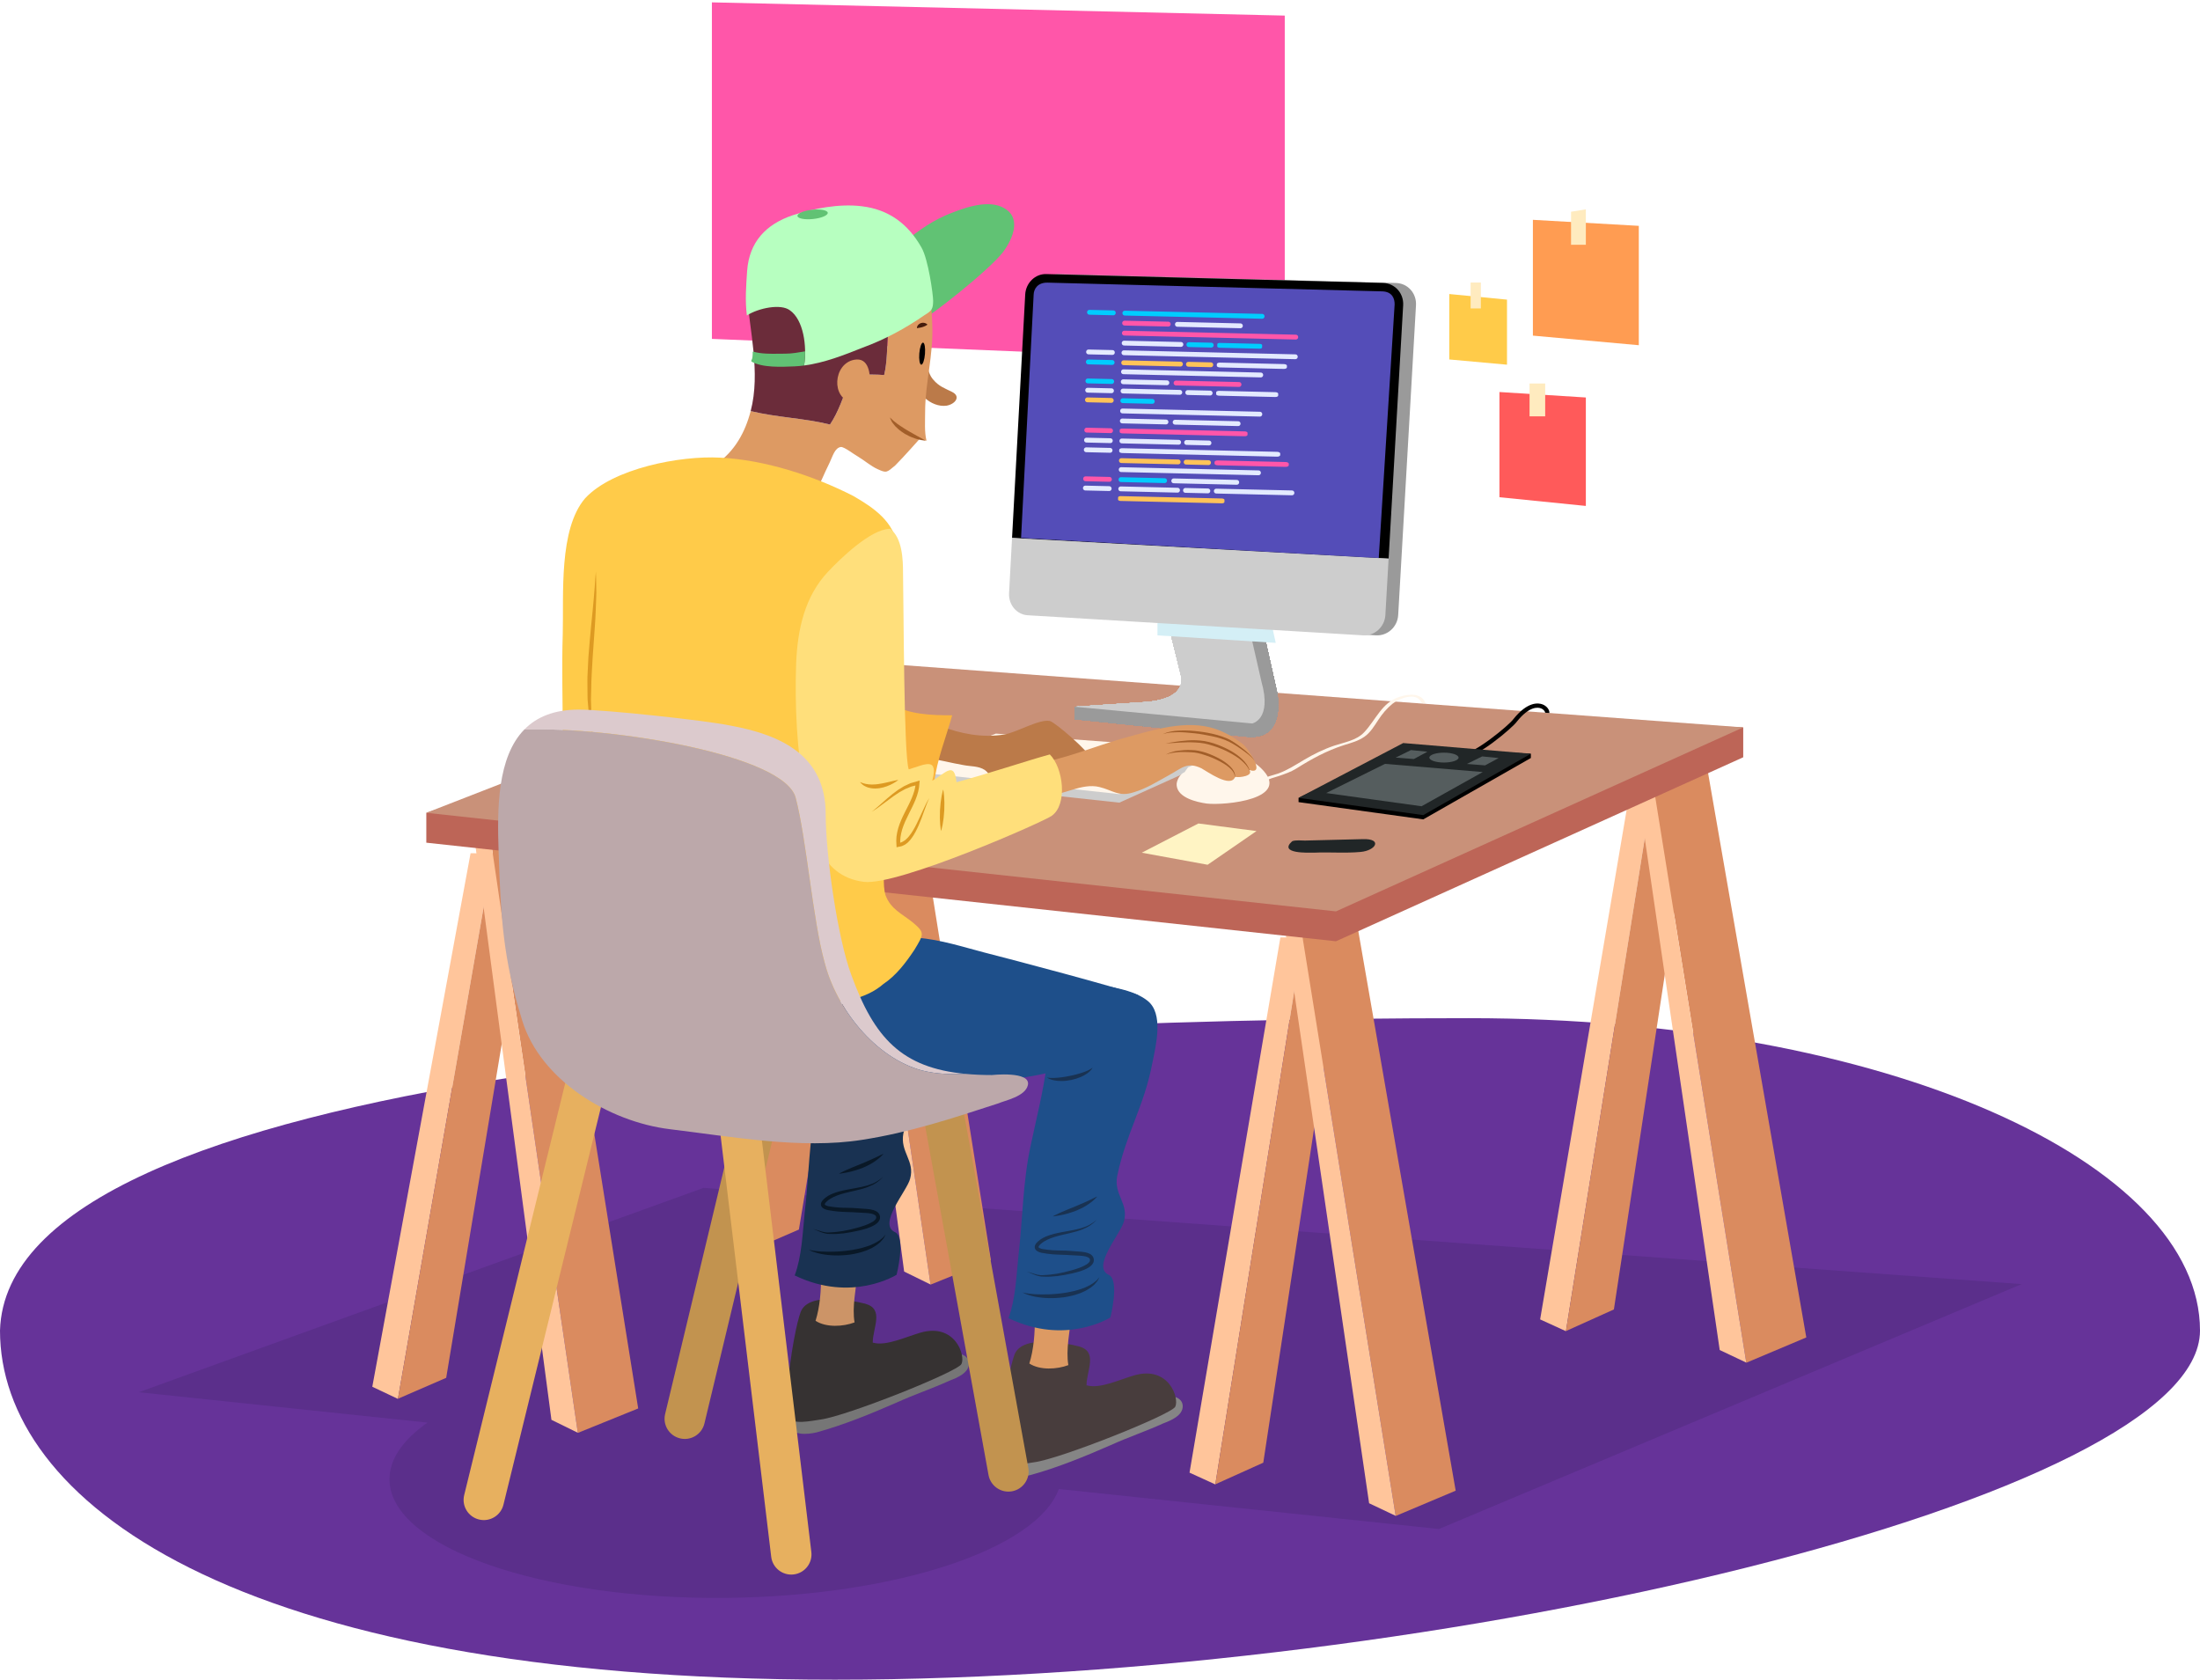 <svg width="444" height="339" viewBox="0 0 444 339" fill="none" xmlns="http://www.w3.org/2000/svg">
<path d="M444 268.524C444 302.289 291.107 338.976 168.5 338.976C45.893 338.976 0 302.289 0 268.524C1.5 216.476 173.893 205.476 296.5 205.476C381 205.476 444 234.759 444 268.524Z" fill="#663399"/>
<path opacity="0.2" d="M408 259.146L141.977 239.724L28 280.965L86.269 287.095C81.34 290.568 78.559 294.489 78.605 298.621C78.755 312.202 109.254 322.878 146.726 322.465C181.044 322.086 209.292 312.536 213.691 300.497L290.411 308.567L408 259.146Z" fill="#311E56"/>
<path d="M143.674 0.476V68.39L259.289 73.153V3.146L143.674 0.476Z" fill="#FF56A9"/>
<path d="M75.137 279.859L94.97 172.184L99.493 172.247L80.314 282.279L80.281 282.294L75.137 279.859Z" fill="#FFC59B"/>
<path d="M107.938 170.545L90.049 278.057L80.314 282.279L99.493 172.247L107.938 170.545Z" fill="#DA8B5F"/>
<path d="M128.798 284.237L110.336 168.76L98.911 168.601L116.616 289.145L116.647 289.161L128.798 284.237Z" fill="#DA8B5F"/>
<path d="M95.668 168.557L111.29 286.532L116.616 289.145L98.911 168.602L95.668 168.557Z" fill="#FFC59B"/>
<path d="M146.318 249.936L166.152 142.261L170.675 142.324L151.494 252.358L151.462 252.372L146.318 249.936Z" fill="#FFC59B"/>
<path d="M179.119 140.623L161.23 248.134L151.494 252.358L170.674 142.324L179.119 140.623Z" fill="#DA8B5F"/>
<path d="M199.979 254.316L181.517 138.838L170.092 138.679L187.797 259.224L187.829 259.239L199.979 254.316Z" fill="#DA8B5F"/>
<path d="M166.85 138.634L182.472 256.61L187.797 259.224L170.092 138.679L166.85 138.634Z" fill="#FFC59B"/>
<path d="M240.068 297.192L258.405 189.184H262.927L245.277 299.543L245.245 299.557L240.068 297.192Z" fill="#FFC59B"/>
<path d="M271.349 187.364L254.953 295.182L245.277 299.542L262.927 189.184L271.349 187.364Z" fill="#DA8B5F"/>
<path d="M293.784 300.83L273.721 185.545H262.295L281.671 305.909L281.703 305.924L293.784 300.83Z" fill="#DA8B5F"/>
<path d="M259.052 185.546L276.31 303.368L281.671 305.909L262.295 185.546H259.052Z" fill="#FFC59B"/>
<path d="M310.827 266.267L329.164 158.26H333.686L316.036 268.618L316.004 268.633L310.827 266.267Z" fill="#FFC59B"/>
<path d="M342.107 156.44L325.712 264.258L316.036 268.618L333.686 158.26L342.107 156.44Z" fill="#DA8B5F"/>
<path d="M364.543 269.906L344.481 154.621H333.055L352.431 274.985L352.463 275L364.543 269.906Z" fill="#DA8B5F"/>
<path d="M329.811 154.621L347.069 272.444L352.431 274.985L333.055 154.621H329.811Z" fill="#FFC59B"/>
<path d="M86.038 170.062L269.623 189.956L351.815 152.825V146.793L165.713 139.036L86.038 164.03V170.062Z" fill="#BD6557"/>
<path d="M86.038 164.03L269.623 183.923L351.815 146.793L165.713 133.004L86.038 164.03Z" fill="#C99179"/>
<path d="M181.887 157.213L225.904 161.982L245.611 153.08L200.99 149.773L181.887 157.213Z" fill="#CDCDCD"/>
<path d="M181.887 155.489L225.904 160.258L245.611 151.357L200.99 148.05L181.887 155.489Z" fill="#FFF6EB"/>
<path d="M295.113 153.048C295.1 153.048 295.089 153.048 295.076 153.048C294.468 153.035 294.157 152.748 294.002 152.509L294.729 152.043C294.752 152.081 294.816 152.18 295.093 152.186C295.101 152.186 295.11 152.186 295.12 152.186C297.468 152.186 304.574 146.345 305.44 145.11C308.329 141.5 310.513 141.838 311.318 142.153C312.149 142.475 312.741 143.223 312.696 143.891L311.835 143.833C311.847 143.651 311.609 143.19 311.005 142.956C310.378 142.71 308.646 142.485 306.131 145.626C305.255 146.876 297.955 153.048 295.113 153.048Z" fill="black"/>
<path d="M262.072 161.875V161.013L283.192 150.815L308.957 152.108V152.97L287.24 165.358L262.072 161.875Z" fill="black"/>
<path d="M262.072 161.013L283.192 149.953L308.957 152.108L287.24 164.496L262.072 161.013Z" fill="#212627"/>
<path d="M281.671 152.889L284.754 151.372L288.077 151.702L285.339 153.181L281.671 152.889Z" fill="#555D5E"/>
<path d="M296.047 154.168L299.13 152.651L302.453 152.981L299.715 154.461L296.047 154.168Z" fill="#555D5E"/>
<path d="M294.366 152.89C294.366 153.439 293.046 153.886 291.417 153.886C289.789 153.886 288.469 153.439 288.469 152.89C288.469 152.339 289.789 151.893 291.417 151.893C293.046 151.893 294.366 152.339 294.366 152.89Z" fill="#555D5E"/>
<path d="M267.64 160.043L279.52 154.155L299.25 155.804L286.895 162.708L267.64 160.043Z" fill="#555D5E"/>
<path d="M263.366 169.631C262.792 169.631 261.353 169.488 260.777 169.775C257.901 172.361 264.229 172.073 265.236 172.073C268.4 171.93 271.421 172.217 274.584 171.93C277.748 171.642 279.043 169.201 275.016 169.344L263.366 169.631Z" fill="#212627"/>
<path d="M230.432 172.082L241.862 166.184L253.587 167.715L243.72 174.515L230.432 172.082Z" fill="#FFF4C4"/>
<path d="M287.658 141.8C286.738 139.729 284.231 140.058 282.438 140.632C278.876 141.77 277.669 145.287 275.305 147.788C273.733 149.448 271.337 149.785 269.264 150.482C267.124 151.203 265.11 152.204 263.171 153.351C261.443 154.374 259.894 155.396 257.996 156.09C256.974 156.463 255.234 156.728 254.481 157.586C254.317 157.773 255.115 158.022 255.281 157.833C255.893 157.135 257.365 156.875 258.205 156.576C259.347 156.17 260.527 155.783 261.559 155.136C264.688 153.175 267.707 151.501 271.242 150.376C272.7 149.911 274.063 149.57 275.34 148.695C276.561 147.857 277.366 146.497 278.163 145.287C278.976 144.054 279.873 142.966 281.024 142.033C282.404 140.915 285.867 139.581 286.823 141.732C286.928 141.967 287.752 142.013 287.658 141.8Z" fill="#FFF6EB"/>
<path d="M239.06 155.842C238.198 156.129 237.335 157.566 237.479 158.571C237.766 161.013 241.506 161.875 243.519 162.162C247.115 162.593 261.065 161.3 254.45 154.98C250.278 150.958 244.238 152.97 239.78 154.836L239.06 155.842Z" fill="#FFF6EB"/>
<path d="M216.913 145.142V142.628L238.026 142.051L251.573 124.386H254.305L257.76 139.824C257.76 139.824 259.699 149.235 251.932 148.696L216.913 145.142Z" fill="#9A9A9A"/>
<path d="M235.177 123.524L238.342 136.308C238.342 136.308 240.165 141.269 230.409 141.733L216.912 142.628L252.714 146.004C252.714 146.004 256.75 145.213 254.593 137.6L251.573 124.386L235.177 123.524Z" fill="#CDCDCD"/>
<path d="M216.913 145.142V142.628L238.026 142.051L251.573 124.386H254.305L257.76 139.824C257.76 139.824 259.699 149.235 251.932 148.696L216.913 145.142Z" fill="#9A9A9A"/>
<path d="M235.177 123.524L238.342 136.308C238.342 136.308 240.165 141.269 230.409 141.733L216.912 142.628L252.714 146.004C252.714 146.004 256.75 145.213 254.593 137.6L251.573 124.386L235.177 123.524Z" fill="#CDCDCD"/>
<path d="M216.913 145.142V142.628L238.026 142.051L251.573 124.386H254.305L257.76 139.824C257.76 139.824 259.699 149.235 251.932 148.696L216.913 145.142Z" fill="#9A9A9A"/>
<path d="M235.177 123.524L238.342 136.308C238.342 136.308 240.165 141.269 230.409 141.733L216.912 142.628L252.714 146.004C252.714 146.004 256.75 145.213 254.593 137.6L251.573 124.386L235.177 123.524Z" fill="#CDCDCD"/>
<path d="M216.913 145.142V142.628L238.026 142.051L251.573 124.386H254.305L257.76 139.824C257.76 139.824 259.699 149.235 251.932 148.696L216.913 145.142Z" fill="#9A9A9A"/>
<path d="M235.177 123.524L238.342 136.308C238.342 136.308 240.165 141.269 230.409 141.733L216.912 142.628L252.714 146.004C252.714 146.004 256.75 145.213 254.593 137.6L251.573 124.386L235.177 123.524Z" fill="#CDCDCD"/>
<path d="M216.913 145.142V142.628L238.026 142.051L251.573 124.386H254.305L257.76 139.824C257.76 139.824 259.699 149.235 251.932 148.696L216.913 145.142Z" fill="#9A9A9A"/>
<path d="M235.177 123.524L238.342 136.308C238.342 136.308 240.165 141.269 230.409 141.733L216.912 142.628L252.714 146.004C252.714 146.004 256.75 145.213 254.593 137.6L251.573 124.386L235.177 123.524Z" fill="#CDCDCD"/>
<path d="M216.913 145.142V142.628L238.026 142.051L251.573 124.386H254.305L257.76 139.824C257.76 139.824 259.699 149.235 251.932 148.696L216.913 145.142Z" fill="#9A9A9A"/>
<path d="M235.177 123.524L238.342 136.308C238.342 136.308 240.165 141.269 230.409 141.733L216.912 142.628L252.714 146.004C252.714 146.004 256.75 145.213 254.593 137.6L251.573 124.386L235.177 123.524Z" fill="#CDCDCD"/>
<path d="M216.913 145.142V142.628L238.026 142.051L251.573 124.386H254.305L257.76 139.824C257.76 139.824 259.699 149.235 251.932 148.696L216.913 145.142Z" fill="#9A9A9A"/>
<path d="M235.177 123.524L238.342 136.308C238.342 136.308 240.165 141.269 230.409 141.733L216.912 142.628L252.714 146.004C252.714 146.004 256.75 145.213 254.593 137.6L251.573 124.386L235.177 123.524Z" fill="#CDCDCD"/>
<path d="M216.913 145.142V142.628L238.026 142.051L251.573 124.386H254.305L257.76 139.824C257.76 139.824 259.699 149.235 251.932 148.696L216.913 145.142Z" fill="#9A9A9A"/>
<path d="M235.177 123.524L238.342 136.308C238.342 136.308 240.165 141.269 230.409 141.733L216.912 142.628L252.714 146.004C252.714 146.004 256.75 145.213 254.593 137.6L251.573 124.386L235.177 123.524Z" fill="#CDCDCD"/>
<path d="M216.913 145.142V142.628L238.026 142.051L251.573 124.386H254.305L257.76 139.824C257.76 139.824 259.699 149.235 251.932 148.696L216.913 145.142Z" fill="#9A9A9A"/>
<path d="M235.177 123.524L238.342 136.308C238.342 136.308 240.165 141.269 230.409 141.733L216.912 142.628L252.714 146.004C252.714 146.004 256.75 145.213 254.593 137.6L251.573 124.386L235.177 123.524Z" fill="#CDCDCD"/>
<path d="M216.913 145.142V142.628L238.026 142.051L251.573 124.386H254.305L257.76 139.824C257.76 139.824 259.699 149.235 251.932 148.696L216.913 145.142Z" fill="#9A9A9A"/>
<path d="M235.177 123.524L238.342 136.308C238.342 136.308 240.165 141.269 230.409 141.733L216.912 142.628L252.714 146.004C252.714 146.004 256.75 145.213 254.593 137.6L251.573 124.386L235.177 123.524Z" fill="#CDCDCD"/>
<path d="M216.913 145.142V142.628L238.026 142.051L251.573 124.386H254.305L257.76 139.824C257.76 139.824 259.699 149.235 251.932 148.696L216.913 145.142Z" fill="#9A9A9A"/>
<path d="M235.177 123.524L238.342 136.308C238.342 136.308 240.165 141.269 230.409 141.733L216.912 142.628L252.714 146.004C252.714 146.004 256.75 145.213 254.593 137.6L251.573 124.386L235.177 123.524Z" fill="#CDCDCD"/>
<path d="M216.913 145.142V142.628L238.026 142.051L251.573 124.386H254.305L257.76 139.824C257.76 139.824 259.699 149.235 251.932 148.696L216.913 145.142Z" fill="#9A9A9A"/>
<path d="M235.177 123.524L238.342 136.308C238.342 136.308 240.165 141.269 230.409 141.733L216.912 142.628L252.714 146.004C252.714 146.004 256.75 145.213 254.593 137.6L251.573 124.386L235.177 123.524Z" fill="#CDCDCD"/>
<path d="M216.913 145.142V142.628L238.026 142.051L251.573 124.386H254.305L257.76 139.824C257.76 139.824 259.699 149.235 251.932 148.696L216.913 145.142Z" fill="#9A9A9A"/>
<path d="M235.177 123.524L238.342 136.308C238.342 136.308 240.165 141.269 230.409 141.733L216.912 142.628L252.714 146.004C252.714 146.004 256.75 145.213 254.593 137.6L251.573 124.386L235.177 123.524Z" fill="#CDCDCD"/>
<path d="M216.913 145.142V142.628L238.026 142.051L251.573 124.386H254.305L257.76 139.824C257.76 139.824 259.699 149.235 251.932 148.696L216.913 145.142Z" fill="#9A9A9A"/>
<path d="M235.177 123.524L238.342 136.308C238.342 136.308 240.165 141.269 230.409 141.733L216.912 142.628L252.714 146.004C252.714 146.004 256.75 145.213 254.593 137.6L251.573 124.386L235.177 123.524Z" fill="#CDCDCD"/>
<path d="M216.913 145.142V142.628L238.026 142.051L251.573 124.386H254.305L257.76 139.824C257.76 139.824 259.699 149.235 251.932 148.696L216.913 145.142Z" fill="#9A9A9A"/>
<path d="M235.177 123.524L238.342 136.308C238.342 136.308 240.165 141.269 230.409 141.733L216.912 142.628L252.714 146.004C252.714 146.004 256.75 145.213 254.593 137.6L251.573 124.386L235.177 123.524Z" fill="#CDCDCD"/>
<path d="M216.913 145.142V142.628L238.026 142.051L251.573 124.386H254.305L257.76 139.824C257.76 139.824 259.699 149.235 251.932 148.696L216.913 145.142Z" fill="#9A9A9A"/>
<path d="M235.177 123.524L238.342 136.308C238.342 136.308 240.165 141.269 230.409 141.733L216.912 142.628L252.714 146.004C252.714 146.004 256.75 145.213 254.593 137.6L251.573 124.386L235.177 123.524Z" fill="#CDCDCD"/>
<path d="M216.913 145.142V142.628L238.026 142.051L251.573 124.386H254.305L257.76 139.824C257.76 139.824 259.699 149.235 251.932 148.696L216.913 145.142Z" fill="#9A9A9A"/>
<path d="M235.177 123.524L238.342 136.308C238.342 136.308 240.165 141.269 230.409 141.733L216.912 142.628L252.714 146.004C252.714 146.004 256.75 145.213 254.593 137.6L251.573 124.386L235.177 123.524Z" fill="#CDCDCD"/>
<path d="M216.913 145.142V142.628L238.026 142.051L251.573 124.386H254.305L257.76 139.824C257.76 139.824 259.699 149.235 251.932 148.696L216.913 145.142Z" fill="#9A9A9A"/>
<path d="M235.177 123.524L238.342 136.308C238.342 136.308 240.165 141.269 230.409 141.733L216.912 142.628L252.714 146.004C252.714 146.004 256.75 145.213 254.593 137.6L251.573 124.386L235.177 123.524Z" fill="#CDCDCD"/>
<path d="M216.913 145.142V142.628L238.026 142.051L251.573 124.386H254.305L257.76 139.824C257.76 139.824 259.699 149.235 251.932 148.696L216.913 145.142Z" fill="#9A9A9A"/>
<path d="M235.177 123.524L238.342 136.308C238.342 136.308 240.165 141.269 230.409 141.733L216.912 142.628L252.714 146.004C252.714 146.004 256.75 145.213 254.593 137.6L251.573 124.386L235.177 123.524Z" fill="#CDCDCD"/>
<path d="M216.913 145.142V142.628L238.026 142.051L251.573 124.386H254.305L257.76 139.824C257.76 139.824 259.699 149.235 251.932 148.696L216.913 145.142Z" fill="#9A9A9A"/>
<path d="M235.177 123.524L238.342 136.308C238.342 136.308 240.165 141.269 230.409 141.733L216.912 142.628L252.714 146.004C252.714 146.004 256.75 145.213 254.593 137.6L251.573 124.386L235.177 123.524Z" fill="#CDCDCD"/>
<path d="M233.596 128.225L257.47 129.736L256.413 124.996L233.596 123.524V128.225Z" fill="#D4EFF6"/>
<path d="M282.181 124.118C282.043 126.523 280.021 128.359 277.669 128.217L209.989 124.162C207.789 124.03 206.11 122.042 206.236 119.723L209.496 59.428C209.622 57.094 211.513 55.249 213.724 55.308L281.739 57.108C284.105 57.17 285.911 59.181 285.773 61.6L282.181 124.118Z" fill="#9A9A9A"/>
<path d="M283.184 61.601C283.322 59.181 281.515 57.169 279.15 57.107L211.135 55.309C208.924 55.25 207.034 57.094 206.907 59.427L204.25 108.567L280.247 112.735L283.184 61.601Z" fill="black"/>
<path d="M204.25 108.566L203.647 119.723C203.522 122.042 205.2 124.03 207.4 124.162L275.08 128.217C277.433 128.359 279.454 126.523 279.593 124.118L280.246 112.735L204.25 108.566Z" fill="#CDCDCD"/>
<path d="M202.777 292.511C202.238 293.265 201.806 294.989 202.13 296.066C202.993 298.436 206.121 298.113 207.955 297.682C213.456 296.174 218.957 293.912 224.134 291.65C227.694 290.034 231.253 288.849 234.813 287.233C236.215 286.694 238.696 285.725 238.696 283.786C238.696 282.17 236.862 281.631 235.676 281.739L202.777 292.511Z" fill="#858585"/>
<path d="M219.28 279.584C219.28 276.568 221.653 272.797 217.77 271.72C214.426 270.858 206.121 269.458 204.718 273.444C203.101 277.861 201.159 293.05 202.022 294.558C202.993 296.282 207.092 295.312 208.709 295.097C213.887 294.45 236.323 285.509 237.186 283.893C238.049 282.17 235.891 275.598 228.988 277.537C226.168 278.329 221.977 280.338 219.388 279.584H219.28Z" fill="#483D3D"/>
<path d="M208.817 265.903C208.925 268.812 208.602 272.474 207.739 275.167C209.896 276.568 213.348 276.352 215.613 275.491C215.074 272.366 215.936 268.704 216.152 265.795L208.817 265.903Z" fill="#DD9A63"/>
<path d="M181.528 49.696C184.404 47.254 187.281 45.027 190.876 43.447C193.968 42.155 198.786 40.287 202.094 41.724C206.408 43.591 204.467 48.116 202.454 50.844C199.649 54.507 187.281 64.346 184.476 65.567L181.528 49.696Z" fill="#61C274"/>
<path d="M186.993 73.826C187.424 74.76 187.569 75.765 188.359 76.627C189.51 77.991 190.66 78.351 192.099 79.069C194.04 80.003 192.746 81.583 191.02 81.87C189.438 82.085 187.784 81.367 186.633 80.29C186.058 79.787 185.339 78.926 185.123 78.135L186.993 73.826Z" fill="#BB7A49"/>
<path d="M179.083 58.96C179.371 61.761 179.443 64.275 179.228 67.076C179.012 69.877 179.083 73.036 178.436 75.694C177.07 75.55 175.632 75.621 174.266 75.55C173.619 75.478 172.324 75.119 171.82 75.478C171.389 75.765 171.389 76.483 171.246 76.987C170.383 79.787 169.16 83.235 167.506 85.676C162.321 84.382 156.715 84.243 151.5 82.961C150.378 87.261 148.288 91.051 144.567 93.648L164.127 100.399C165.133 98.532 166.284 95.659 167.434 93.361C168.01 92.211 168.441 90.345 169.736 90.201C170.454 90.201 172.468 91.78 173.043 92.068C174.482 92.93 175.776 94.079 177.07 94.654C178.939 95.516 178.939 95.372 180.665 93.935C182.371 92.231 185.661 88.503 185.661 88.503C185.661 88.503 186.321 88.902 186.982 88.931C186.55 87.208 186.706 85.03 186.706 83.162C186.706 77.273 188.431 71.528 188.144 65.495C188.067 62.348 187.697 59.038 186.804 55.913C186.134 56.215 185.5 56.526 184.98 56.734C183.038 57.523 181.025 58.098 179.083 58.96Z" fill="#DD9A63"/>
<path d="M186.676 71.418C186.577 72.647 186.241 73.622 185.926 73.597C185.611 73.572 185.435 72.554 185.534 71.325C185.633 70.096 185.97 69.121 186.286 69.147C186.6 69.172 186.776 70.189 186.676 71.418Z" fill="black"/>
<path d="M179.586 84.24C179.586 84.24 179.695 84.33 179.876 84.495C179.964 84.579 180.07 84.681 180.192 84.798C180.304 84.928 180.462 85.031 180.618 85.153C180.776 85.272 180.944 85.4 181.11 85.542C181.298 85.67 181.496 85.805 181.701 85.945C182.096 86.24 182.569 86.495 183.009 86.786C183.474 87.043 183.922 87.335 184.368 87.566C184.59 87.682 184.798 87.809 184.999 87.926C185.206 88.028 185.397 88.135 185.575 88.234C185.93 88.44 186.234 88.59 186.446 88.711C186.657 88.831 186.777 88.908 186.777 88.908C186.777 88.908 186.638 88.901 186.395 88.875C186.152 88.846 185.798 88.811 185.396 88.695C184.987 88.603 184.52 88.454 184.038 88.25C183.541 88.075 183.061 87.78 182.564 87.523C182.331 87.366 182.099 87.207 181.87 87.052C181.635 86.906 181.434 86.717 181.235 86.541C181.035 86.365 180.848 86.195 180.679 86.017C180.514 85.826 180.369 85.639 180.239 85.468C179.952 85.14 179.848 84.812 179.737 84.594C179.637 84.372 179.586 84.24 179.586 84.24Z" fill="#A25E29"/>
<path d="M164.557 44.956C157.367 46.104 150.319 51.436 150.751 59.337C151.215 66.476 153.544 75.128 151.501 82.961C156.714 84.243 162.321 84.382 167.506 85.676C169.159 83.235 170.382 79.787 171.245 76.987C171.389 76.483 171.389 75.765 171.821 75.478C172.324 75.119 173.618 75.478 174.265 75.55C175.631 75.621 177.07 75.55 178.436 75.694C179.083 73.036 179.011 69.877 179.227 67.076C179.443 64.275 179.371 61.761 179.083 58.96C181.024 58.098 183.038 57.523 184.98 56.734C185.5 56.526 186.133 56.215 186.803 55.913C186.025 53.192 184.851 50.61 183.11 48.403C178.364 42.083 171.461 43.95 164.557 44.956Z" fill="#6B2C3A"/>
<path d="M175.631 77.633C175.631 75.55 175.415 72.031 172.395 72.606C168.152 73.395 167.649 80.434 172.035 81.224C172.971 81.439 173.689 81.152 174.552 80.936L175.631 77.633Z" fill="#DD9A63"/>
<path d="M185.95 49.911C183.254 45.171 179.37 42.262 173.869 41.616C169.339 41.077 164.269 42.047 159.955 43.447C154.562 45.279 151.218 48.834 150.786 54.651C150.578 57.637 150.353 60.7 150.732 63.657C153.093 62.156 157.597 61.239 159.416 62.623C162.143 64.521 162.902 69.829 162.286 73.761C166.368 73.226 170.348 71.656 174.085 70.164C178.508 68.548 182.714 66.285 186.597 63.592C188 62.73 188.323 62.407 188.323 60.684C188.323 59.499 187.352 52.281 185.95 49.911Z" fill="#B7FFC0"/>
<path d="M162.448 70.912C161.168 71.125 159.816 71.374 158.5 71.374C156.757 71.374 155.014 71.48 153.272 71.231C152.813 71.161 152.364 71.063 151.918 70.95C151.913 71.799 151.855 72.539 151.65 72.641V72.965C153.915 74.257 157.798 74.042 160.387 73.934C161.022 73.906 161.655 73.843 162.286 73.761C162.427 72.862 162.492 71.892 162.482 70.907C162.471 70.908 162.458 70.91 162.448 70.912Z" fill="#61C274"/>
<path d="M211.298 214.59C210.58 220.191 209.141 225.793 207.991 231.251C206.408 238.577 206.408 246.046 205.545 253.371C205.114 257.536 204.971 262.133 203.532 266.011C215.109 271.612 224.098 265.868 224.098 265.868C224.098 265.868 225.968 258.541 223.85 257.315C220.111 255.735 226.255 248.917 226.831 246.476C227.838 242.885 224.745 241.09 225.465 237.355C227.334 228.45 230.858 223.495 232.584 214.446C233.303 210.855 234.885 204.535 231.577 201.949C228.701 199.652 223.667 199.077 220.215 198.502" fill="#1E4F8A"/>
<path d="M220.504 215.451C220.504 215.451 220.426 215.588 220.283 215.819C220.111 216.038 219.823 216.341 219.434 216.614C219.041 216.887 218.555 217.172 218.004 217.39C217.457 217.625 216.848 217.801 216.232 217.939C215.922 217.999 215.612 218.054 215.302 218.09C214.996 218.141 214.686 218.137 214.392 218.157C213.797 218.17 213.24 218.126 212.772 218.027C212.537 217.977 212.324 217.937 212.14 217.863C211.957 217.796 211.798 217.748 211.675 217.676C211.428 217.543 211.299 217.462 211.299 217.462C211.299 217.462 211.452 217.479 211.723 217.512C211.851 217.537 212.019 217.522 212.2 217.538C212.38 217.554 212.591 217.532 212.812 217.535C213.261 217.519 213.78 217.47 214.333 217.4C214.884 217.316 215.474 217.232 216.053 217.096C216.347 217.047 216.634 216.967 216.92 216.903C217.198 216.814 217.487 216.768 217.749 216.676C218.289 216.527 218.773 216.345 219.191 216.185C219.395 216.093 219.582 216.008 219.748 215.934C219.906 215.845 220.042 215.769 220.157 215.705C220.374 215.54 220.504 215.451 220.504 215.451Z" fill="#193252"/>
<path d="M159.631 283.893C159.092 284.647 158.66 286.371 158.984 287.448C159.847 289.818 162.975 289.495 164.809 289.064C170.31 287.556 175.811 285.294 180.988 283.031C184.548 281.416 188.107 280.231 191.667 278.615C193.069 278.076 195.55 277.106 195.55 275.167C195.55 273.551 193.716 273.013 192.53 273.121L159.631 283.893Z" fill="#767676"/>
<path d="M176.135 270.966C176.135 267.95 178.508 264.179 174.625 263.102C171.281 262.24 162.975 260.84 161.573 264.826C159.955 269.242 158.013 284.432 158.876 285.94C159.847 287.664 163.946 286.694 165.564 286.479C170.741 285.832 193.177 276.891 194.04 275.275C194.903 273.551 192.746 266.98 185.842 268.919C183.022 269.711 178.831 271.72 176.243 270.966H176.135Z" fill="#363232"/>
<path d="M165.672 257.285C165.78 260.193 165.456 263.856 164.593 266.549C166.751 267.95 170.202 267.734 172.467 266.872C171.928 263.748 172.791 260.086 173.007 257.177L165.672 257.285Z" fill="#CC9467"/>
<path d="M168.152 205.972C167.434 211.573 165.995 217.175 164.845 222.633C163.262 229.958 163.262 237.428 162.399 244.753C161.968 248.918 161.825 253.515 160.386 257.393C171.964 262.994 180.952 257.249 180.952 257.249C180.952 257.249 182.822 249.923 180.704 248.697C176.965 247.117 183.11 240.299 183.685 237.858C184.692 234.267 181.6 232.471 182.319 228.737C184.189 219.832 187.712 214.877 189.438 205.828C190.157 202.237 191.739 195.917 188.431 193.331C185.555 191.034 180.521 190.459 177.069 189.884" fill="#193252"/>
<path d="M178.323 232.836C178.323 232.836 178.213 232.951 178.022 233.15C177.821 233.34 177.559 233.631 177.179 233.915C176.801 234.201 176.349 234.546 175.83 234.828C175.569 234.968 175.312 235.143 175.025 235.262C174.743 235.392 174.455 235.523 174.168 235.655C173.577 235.873 172.989 236.104 172.421 236.254C171.857 236.422 171.324 236.543 170.862 236.633C169.943 236.82 169.307 236.867 169.307 236.867C169.307 236.867 169.857 236.543 170.71 236.162C171.564 235.776 172.707 235.316 173.839 234.859C174.4 234.621 174.966 234.393 175.484 234.154C175.741 234.031 176.007 233.939 176.235 233.818C176.468 233.7 176.694 233.599 176.904 233.505C177.326 233.317 177.672 233.119 177.924 233.011C178.178 232.899 178.323 232.836 178.323 232.836Z" fill="#091827"/>
<path d="M178.237 237.466C178.237 237.466 178.129 237.581 177.929 237.796C177.736 238.015 177.409 238.313 176.948 238.626C176.494 238.952 175.882 239.249 175.163 239.539C174.437 239.818 173.593 240.054 172.67 240.261C171.749 240.477 170.75 240.68 169.737 240.989C168.724 241.309 167.699 241.708 166.873 242.441C166.677 242.613 166.501 242.823 166.449 242.976C166.436 243.046 166.444 243.062 166.458 243.097C166.486 243.132 166.549 243.197 166.654 243.247C166.751 243.3 166.872 243.349 167.002 243.384C167.055 243.397 167.162 243.431 167.169 243.429L167.396 243.463L168.31 243.596C169.529 243.757 170.721 243.74 172.002 243.772C172.633 243.797 173.278 243.864 173.912 243.908C174.487 243.956 175.152 243.971 175.796 244.092C176.122 244.158 176.454 244.242 176.785 244.412C177.106 244.569 177.464 244.887 177.566 245.324C177.582 245.428 177.615 245.539 177.606 245.636L177.598 245.785L177.593 245.86L177.589 245.897L177.587 245.916C177.58 245.948 177.602 245.867 177.571 245.995L177.496 246.207C177.448 246.3 177.39 246.401 177.331 246.493C177.1 246.802 176.831 247.001 176.561 247.18C175.461 247.843 174.332 248.097 173.262 248.357C172.732 248.465 172.224 248.584 171.719 248.674C171.21 248.754 170.719 248.832 170.247 248.905C169.296 248.997 168.427 249.072 167.649 249.021C167.456 249.016 167.269 249.012 167.088 249.009C166.874 249.006 166.734 248.945 166.563 248.919C166.237 248.868 165.941 248.754 165.678 248.654C165.154 248.461 164.775 248.258 164.494 248.172C164.217 248.069 164.07 248.014 164.07 248.014C164.07 248.014 164.222 248.054 164.507 248.127C164.797 248.187 165.208 248.342 165.727 248.494C165.986 248.569 166.265 248.658 166.602 248.685C166.759 248.696 166.954 248.749 167.098 248.73C167.275 248.721 167.458 248.71 167.648 248.7C168.406 248.688 169.252 248.548 170.175 248.426C170.631 248.332 171.104 248.235 171.595 248.134C172.086 248.023 172.595 247.877 173.117 247.745C174.125 247.454 175.234 247.118 176.155 246.551C176.373 246.404 176.58 246.233 176.705 246.06C176.722 246.023 176.744 245.997 176.77 245.96L176.842 245.747C176.812 245.864 176.834 245.774 176.827 245.798V245.787V245.768L176.829 245.73L176.834 245.653C176.842 245.6 176.816 245.564 176.814 245.518C176.756 245.197 176.208 244.974 175.653 244.883C175.078 244.785 174.491 244.781 173.819 244.736C173.204 244.702 172.597 244.651 171.972 244.633C170.745 244.584 169.411 244.573 168.183 244.388L167.271 244.241L167.044 244.204C166.902 244.177 166.865 244.156 166.77 244.129C166.609 244.083 166.444 244.018 166.276 243.923C166.113 243.835 165.933 243.705 165.797 243.487C165.66 243.26 165.652 242.958 165.725 242.742C165.885 242.329 166.138 242.1 166.377 241.882C166.615 241.675 166.886 241.484 167.127 241.334C167.41 241.164 167.67 241.051 167.942 240.921C168.489 240.701 169.032 240.519 169.567 240.387C170.634 240.115 171.648 239.96 172.572 239.788C173.494 239.615 174.334 239.453 175.059 239.238C175.778 239.01 176.396 238.767 176.86 238.485C177.326 238.21 177.681 237.967 177.896 237.764C178.119 237.57 178.237 237.466 178.237 237.466Z" fill="#091827"/>
<path d="M163.21 252.216C163.21 252.216 163.471 252.262 163.921 252.363C164.146 252.409 164.421 252.436 164.73 252.48C165.041 252.521 165.403 252.527 165.785 252.571C166.561 252.605 167.463 252.635 168.428 252.592C168.912 252.586 169.409 252.542 169.913 252.503C170.419 252.48 170.926 252.389 171.436 252.336C171.939 252.243 172.453 252.198 172.941 252.071C173.187 252.018 173.431 251.966 173.672 251.914C173.908 251.848 174.142 251.783 174.372 251.718C174.84 251.604 175.258 251.417 175.677 251.282C176.066 251.095 176.458 250.946 176.785 250.756C177.097 250.546 177.434 250.404 177.659 250.192C177.89 249.99 178.141 249.847 178.271 249.663C178.565 249.325 178.752 249.129 178.752 249.129C178.752 249.129 178.635 249.36 178.401 249.768C178.299 249.986 178.081 250.171 177.876 250.43C177.676 250.702 177.367 250.906 177.055 251.17C176.735 251.421 176.35 251.632 175.946 251.867C175.525 252.05 175.093 252.298 174.609 252.44C174.135 252.613 173.639 252.772 173.123 252.883C172.613 253.023 172.081 253.085 171.556 253.189C171.024 253.235 170.495 253.318 169.97 253.332C169.447 253.369 168.93 253.365 168.43 253.349C167.931 253.354 167.45 253.289 166.995 253.253C166.54 253.204 166.112 253.128 165.721 253.059C164.939 252.903 164.299 252.679 163.867 252.521C163.447 252.334 163.21 252.216 163.21 252.216Z" fill="#091827"/>
<path d="M219.209 213.584C213.745 216.887 205.402 217.605 199.218 218.467C193.034 219.329 183.542 220.765 177.789 217.318C170.167 212.434 168.441 200.944 173.474 193.762C179.083 185.862 190.732 190.17 198.499 192.182C204.683 193.761 225.378 199.219 229.692 200.799" fill="#1E4F8A"/>
<path d="M189.726 146.506C193.896 148.086 198.211 148.947 202.669 148.23C205.258 147.799 209.717 145.069 211.874 145.5C213.024 145.788 220.072 151.964 219.928 152.826L220.072 152.97C217.052 154.406 213.599 155.124 210.436 156.417C208.134 157.279 204.251 159.002 201.662 158.284C200.225 157.853 199.937 156.273 198.786 155.411C197.492 154.549 195.91 154.693 194.472 154.406C191.883 153.975 189.438 153.257 186.85 152.97L189.726 146.506Z" fill="#BB7A49"/>
<path d="M188.575 157.853C189.006 153.544 191.019 148.517 192.171 144.351C187.856 144.351 183.541 144.208 179.658 142.053C178.364 145.07 178.364 148.373 177.644 151.389C177.501 152.538 176.207 157.135 176.062 157.135L188.575 157.853Z" fill="#FAB43D"/>
<path d="M210.867 153.759C216.045 152.682 221.006 150.635 226.184 149.127C231.793 147.619 238.265 145.357 244.089 146.757C246.462 147.296 249.159 148.804 250.993 150.312C251.856 151.066 255.631 156.56 252.071 155.375C253.15 156.56 250.13 156.991 249.267 156.776C248.404 159.146 243.658 155.699 242.471 155.052C239.559 153.652 238.48 155.052 235.892 156.453C233.519 157.745 231.361 159.146 228.773 159.9C225.752 160.869 224.566 159.469 221.869 158.823C218.31 157.961 214.535 160.546 211.622 160.438L210.867 153.759Z" fill="#DD9A63"/>
<path d="M113.573 148.373C113.573 141.479 113.358 134.8 113.573 127.905C113.789 120.149 112.711 106.791 118.104 100.542C123.713 94.51 137.304 91.924 145.286 92.355C154.346 92.786 164.27 96.018 172.252 100.112C176.35 102.482 180.449 105.282 181.097 110.238C181.744 115.409 179.586 121.441 179.155 126.397C178.508 131.783 177.861 136.954 178.939 142.125C179.802 146.865 179.802 152.036 179.371 156.991C178.939 162.378 178.508 167.548 178.508 173.15C178.508 175.52 178.076 178.537 178.723 180.691C179.802 183.492 181.959 184.354 184.117 186.077C186.705 188.232 186.49 188.447 184.548 191.679C182.822 194.265 180.881 196.85 178.292 198.574C174.84 201.59 169.447 202.667 164.917 202.021C160.818 201.375 153.483 198.789 150.679 195.557L113.573 148.373Z" fill="#FFCB49"/>
<path d="M120.261 115.337C120.261 115.337 120.277 115.88 120.306 116.829C120.315 117.305 120.325 117.882 120.337 118.544C120.357 119.205 120.367 119.951 120.321 120.766C120.255 122.396 120.211 124.306 120.059 126.333C119.916 128.36 119.762 130.523 119.61 132.686C119.547 133.765 119.485 134.844 119.424 135.907C119.345 136.97 119.346 138.014 119.32 139.025C119.324 140.036 119.224 141.018 119.286 141.944C119.315 142.871 119.345 143.748 119.37 144.557C119.377 145.37 119.454 146.108 119.525 146.763C119.591 147.42 119.649 147.993 119.697 148.463C119.781 149.412 119.83 149.953 119.83 149.953C119.83 149.953 119.721 149.421 119.531 148.491C119.441 148.023 119.332 147.455 119.207 146.803C119.144 146.477 119.077 146.129 119.007 145.762C118.937 145.395 118.93 145.003 118.886 144.597C118.815 143.783 118.738 142.899 118.657 141.966C118.543 141.032 118.582 140.043 118.561 139.021C118.565 138 118.514 136.941 118.591 135.872C118.643 134.802 118.697 133.714 118.749 132.626C118.925 130.462 119.098 128.293 119.303 126.272C119.405 125.261 119.504 124.284 119.597 123.358C119.683 122.431 119.763 121.556 119.837 120.748C120 119.132 120.061 117.771 120.138 116.826C120.216 115.878 120.261 115.337 120.261 115.337Z" fill="#DD9A22"/>
<path d="M179.515 106.719C175.632 106.863 169.591 112.752 167.147 115.337C162.401 120.364 160.962 126.972 160.675 133.866C160.386 142.484 160.818 151.533 162.401 159.865C163.695 167.477 165.133 176.813 174.337 177.963C181.241 178.824 211.155 165.609 212.305 164.604C215.47 162.306 214.607 154.981 211.874 152.251C207.704 153.38 199.033 156.273 193.034 157.853C192.603 153.544 190.877 155.986 188.144 157.566C189.438 152.682 186.705 154.263 183.398 155.268C182.391 152.539 182.391 122.519 182.248 115.624C182.248 112.896 182.103 108.587 179.659 106.719H179.515Z" fill="#FFDF7B"/>
<path d="M167.057 42.94C167.111 43.455 165.787 44.017 164.099 44.196C162.411 44.375 160.997 44.103 160.943 43.588C160.889 43.072 162.213 42.511 163.901 42.331C165.589 42.153 167.002 42.425 167.057 42.94Z" fill="#61C274"/>
<path d="M185.053 66.223C185.053 66.223 185.053 66.171 185.063 66.092C185.081 66.011 185.079 65.905 185.15 65.79C185.216 65.669 185.321 65.528 185.45 65.434C185.574 65.317 185.738 65.257 185.898 65.189L186.15 65.144C186.232 65.121 186.317 65.143 186.395 65.142C186.554 65.147 186.697 65.196 186.816 65.249C187.052 65.355 187.179 65.515 187.179 65.515C187.179 65.514 187.015 65.644 186.814 65.743C186.609 65.85 186.374 65.949 186.146 66.014C185.923 66.084 185.685 66.13 185.482 66.155C185.375 66.164 185.262 66.207 185.184 66.211C185.105 66.223 185.053 66.223 185.053 66.223Z" fill="#451C0C"/>
<path d="M221.469 241.454C221.469 241.454 221.36 241.569 221.167 241.768C220.967 241.958 220.706 242.249 220.325 242.533C219.947 242.819 219.496 243.164 218.976 243.446C218.715 243.586 218.458 243.761 218.17 243.88C217.888 244.01 217.601 244.141 217.313 244.273C216.723 244.491 216.136 244.722 215.567 244.872C215.003 245.04 214.469 245.161 214.008 245.251C213.089 245.438 212.453 245.485 212.453 245.485C212.453 245.485 213.002 245.162 213.857 244.78C214.71 244.395 215.853 243.934 216.985 243.477C217.546 243.239 218.112 243.012 218.629 242.772C218.887 242.649 219.153 242.557 219.381 242.436C219.614 242.318 219.839 242.218 220.05 242.123C220.472 241.935 220.817 241.737 221.07 241.629C221.324 241.517 221.469 241.454 221.469 241.454Z" fill="#193252"/>
<path d="M221.384 246.085C221.384 246.085 221.276 246.2 221.075 246.415C220.883 246.634 220.554 246.931 220.094 247.245C219.64 247.57 219.029 247.867 218.308 248.157C217.583 248.436 216.738 248.672 215.816 248.879C214.895 249.095 213.896 249.298 212.883 249.608C211.87 249.927 210.846 250.326 210.018 251.059C209.823 251.231 209.647 251.442 209.595 251.594C209.582 251.664 209.589 251.68 209.604 251.715C209.631 251.75 209.694 251.816 209.8 251.866C209.896 251.918 210.017 251.967 210.148 252.002C210.2 252.016 210.307 252.049 210.315 252.047L210.542 252.081L211.456 252.214C212.676 252.375 213.868 252.358 215.148 252.39C215.779 252.415 216.423 252.482 217.058 252.526C217.633 252.574 218.298 252.59 218.942 252.71C219.269 252.776 219.601 252.86 219.93 253.03C220.252 253.188 220.61 253.505 220.711 253.943C220.728 254.046 220.761 254.157 220.754 254.255L220.743 254.404L220.738 254.478L220.735 254.515L220.733 254.534C220.726 254.567 220.748 254.485 220.716 254.613L220.642 254.825C220.595 254.918 220.536 255.019 220.477 255.111C220.246 255.421 219.976 255.619 219.707 255.798C218.608 256.461 217.477 256.715 216.408 256.975C215.878 257.083 215.369 257.202 214.865 257.292C214.356 257.373 213.864 257.45 213.392 257.523C212.442 257.616 211.572 257.69 210.795 257.639C210.601 257.635 210.415 257.63 210.235 257.627C210.02 257.624 209.879 257.563 209.708 257.537C209.383 257.486 209.087 257.372 208.824 257.272C208.3 257.08 207.921 256.876 207.639 256.79C207.363 256.687 207.215 256.632 207.215 256.632C207.215 256.632 207.367 256.672 207.653 256.745C207.943 256.805 208.354 256.96 208.874 257.112C209.132 257.187 209.411 257.276 209.748 257.303C209.905 257.314 210.1 257.367 210.244 257.348C210.421 257.339 210.604 257.329 210.794 257.318C211.551 257.306 212.397 257.166 213.32 257.044C213.776 256.95 214.251 256.853 214.741 256.752C215.233 256.641 215.741 256.495 216.263 256.363C217.271 256.072 218.38 255.736 219.3 255.169C219.52 255.022 219.725 254.851 219.85 254.678C219.868 254.641 219.891 254.615 219.916 254.578L219.988 254.365C219.958 254.482 219.98 254.392 219.973 254.416V254.405V254.386L219.974 254.348L219.98 254.271C219.988 254.218 219.961 254.182 219.96 254.136C219.902 253.815 219.354 253.592 218.798 253.501C218.224 253.403 217.638 253.4 216.965 253.354C216.35 253.32 215.743 253.269 215.119 253.251C213.892 253.202 212.558 253.191 211.329 253.007L210.418 252.859L210.191 252.822C210.047 252.795 210.01 252.774 209.915 252.747C209.754 252.701 209.589 252.636 209.422 252.541C209.259 252.453 209.079 252.323 208.943 252.105C208.806 251.878 208.798 251.576 208.871 251.36C209.03 250.947 209.285 250.718 209.523 250.5C209.76 250.294 210.033 250.102 210.274 249.952C210.557 249.782 210.815 249.669 211.088 249.54C211.635 249.319 212.179 249.137 212.713 249.005C213.78 248.733 214.794 248.578 215.718 248.406C216.639 248.233 217.48 248.071 218.205 247.856C218.923 247.628 219.541 247.385 220.006 247.103C220.471 246.828 220.827 246.585 221.043 246.382C221.264 246.188 221.384 246.085 221.384 246.085Z" fill="#193252"/>
<path d="M206.356 260.834C206.356 260.834 206.617 260.88 207.067 260.981C207.292 261.027 207.567 261.054 207.876 261.098C208.187 261.139 208.549 261.145 208.931 261.189C209.707 261.223 210.609 261.253 211.574 261.21C212.058 261.204 212.554 261.16 213.059 261.121C213.565 261.098 214.072 261.007 214.583 260.955C215.085 260.861 215.599 260.816 216.087 260.689C216.333 260.637 216.577 260.584 216.818 260.532C217.055 260.466 217.288 260.401 217.518 260.337C217.985 260.222 218.404 260.035 218.823 259.901C219.212 259.713 219.604 259.564 219.932 259.374C220.244 259.164 220.579 259.022 220.805 258.81C221.036 258.608 221.287 258.466 221.417 258.281C221.712 257.943 221.898 257.747 221.898 257.747C221.898 257.747 221.781 257.978 221.548 258.386C221.445 258.604 221.226 258.789 221.023 259.048C220.822 259.32 220.513 259.524 220.202 259.788C219.882 260.039 219.496 260.25 219.092 260.485C218.671 260.668 218.238 260.917 217.755 261.058C217.281 261.231 216.785 261.391 216.27 261.501C215.759 261.641 215.227 261.703 214.702 261.807C214.17 261.853 213.641 261.936 213.116 261.95C212.593 261.987 212.075 261.984 211.576 261.967C211.077 261.972 210.596 261.907 210.141 261.871C209.686 261.822 209.258 261.747 208.867 261.678C208.085 261.521 207.445 261.298 207.013 261.139C206.593 260.952 206.356 260.834 206.356 260.834Z" fill="#193252"/>
<path d="M175.921 163.842C176.635 163.257 177.335 162.66 178.018 162.047C178.702 161.431 179.392 160.817 180.119 160.24L181.242 159.407L182.442 158.665L183.734 158.061L185.12 157.665L185.608 157.525L185.558 158.051L185.476 158.916C185.42 159.197 185.371 159.482 185.306 159.762C185.16 160.316 184.986 160.859 184.771 161.382C184.343 162.428 183.825 163.413 183.343 164.395C183.102 164.886 182.862 165.373 182.645 165.868C182.43 166.362 182.241 166.862 182.08 167.369C181.926 167.876 181.819 168.391 181.74 168.91L181.674 169.692L181.69 170.477L181.281 170.128C181.48 170.073 181.694 170.085 181.886 169.991C182.079 169.904 182.281 169.836 182.454 169.69L182.728 169.503L182.977 169.27C183.151 169.123 183.3 168.942 183.45 168.762C183.75 168.404 184.019 168.006 184.264 167.594C184.519 167.188 184.74 166.755 184.961 166.322C185.392 165.452 185.795 164.56 186.206 163.668C186.618 162.778 187.018 161.871 187.554 161.045C186.717 162.82 186.225 164.724 185.413 166.534C185.211 166.986 185.009 167.441 184.766 167.879C184.533 168.321 184.273 168.755 183.964 169.165C183.811 169.371 183.659 169.576 183.467 169.76L183.193 170.043L182.871 170.288C182.666 170.466 182.407 170.574 182.153 170.691C181.903 170.815 181.606 170.829 181.332 170.896L180.944 170.989L180.923 170.546L180.883 169.679C180.89 169.39 180.915 169.102 180.931 168.814C180.997 168.24 181.121 167.677 181.279 167.128C181.606 166.032 182.077 165.004 182.573 164.013C183.072 163.022 183.589 162.058 184.004 161.066C184.208 160.57 184.393 160.071 184.54 159.562L184.716 158.793L184.811 158.014L185.25 158.4L183.967 158.715L182.728 159.217L181.543 159.869L180.405 160.622C179.67 161.163 178.922 161.698 178.19 162.257L177.074 163.079C176.695 163.341 176.305 163.587 175.921 163.842Z" fill="#DD9A22"/>
<path d="M190.355 159.324C190.355 159.324 190.473 159.854 190.535 160.644C190.603 161.435 190.622 162.487 190.571 163.535C190.515 164.58 190.39 165.623 190.24 166.407C190.096 167.19 189.925 167.715 189.925 167.715C189.925 167.715 189.806 167.19 189.744 166.401C189.674 165.611 189.658 164.557 189.709 163.503C189.766 162.454 189.892 161.408 190.041 160.625C190.184 159.843 190.355 159.324 190.355 159.324Z" fill="#DD9A22"/>
<path d="M181.307 157.387C181.307 157.387 180.908 157.734 180.22 158.112C179.539 158.496 178.558 158.902 177.495 159.063C177.228 159.093 176.961 159.125 176.694 159.126C176.427 159.142 176.163 159.11 175.909 159.081C175.402 159.008 174.934 158.868 174.577 158.665C174.391 158.579 174.237 158.475 174.108 158.369C173.974 158.273 173.868 158.18 173.792 158.09C173.631 157.918 173.551 157.818 173.551 157.818C173.551 157.818 173.672 157.865 173.886 157.947C174.093 158.029 174.39 158.134 174.748 158.202C175.101 158.284 175.52 158.316 175.965 158.324C176.189 158.328 176.419 158.309 176.655 158.295C176.89 158.285 177.131 158.246 177.37 158.211C177.852 158.152 178.33 158.037 178.787 157.947C179.246 157.839 179.674 157.739 180.042 157.654C180.78 157.475 181.307 157.387 181.307 157.387Z" fill="#DD9A22"/>
<path d="M235.321 152.276C235.321 152.276 235.535 152.136 235.953 151.965C236.373 151.804 236.993 151.608 237.758 151.503C238.524 151.398 239.425 151.328 240.389 151.36C240.863 151.372 241.387 151.408 241.889 151.516C242.393 151.616 242.892 151.752 243.384 151.909C244.362 152.246 245.305 152.667 246.155 153.132C247.004 153.595 247.736 154.146 248.292 154.694C248.859 155.235 249.17 155.854 249.236 156.309C249.287 156.773 249.14 157.01 249.155 157.01C249.155 157.01 249.163 156.948 249.181 156.829C249.194 156.711 249.181 156.538 249.138 156.328C249.032 155.904 248.663 155.389 248.093 154.906C247.533 154.413 246.775 153.961 245.943 153.527C245.108 153.094 244.177 152.705 243.222 152.4C242.748 152.237 242.267 152.095 241.79 151.988C241.313 151.874 240.851 151.833 240.371 151.809C239.427 151.759 238.543 151.732 237.79 151.792C237.037 151.848 236.412 151.941 235.986 152.061C235.56 152.175 235.321 152.276 235.321 152.276Z" fill="#A25E29"/>
<path d="M235.229 150.031C235.229 150.031 235.527 149.978 236.049 149.887C236.576 149.806 237.32 149.665 238.227 149.562C238.68 149.509 239.172 149.458 239.697 149.424C240.22 149.394 240.777 149.357 241.352 149.393C241.928 149.406 242.521 149.47 243.122 149.558C243.73 149.668 244.323 149.815 244.911 149.999C246.077 150.384 247.205 150.873 248.215 151.427C249.224 151.978 250.092 152.63 250.759 153.268C251.425 153.91 251.847 154.577 252.048 155.072C252.156 155.318 252.206 155.525 252.236 155.663C252.261 155.803 252.276 155.878 252.276 155.878C252.276 155.878 252.207 155.577 251.96 155.115C251.721 154.647 251.236 154.067 250.563 153.482C249.888 152.894 248.993 152.341 248.002 151.821C247.009 151.3 245.895 150.843 244.754 150.491C244.188 150.305 243.607 150.147 243.04 150.034C242.466 149.939 241.891 149.864 241.331 149.842C240.772 149.803 240.227 149.802 239.711 149.801C239.194 149.805 238.705 149.826 238.252 149.851C236.438 149.959 235.229 150.031 235.229 150.031Z" fill="#A25E29"/>
<path d="M234.666 148.16C234.666 148.16 234.739 148.127 234.875 148.065C235.008 147.999 235.214 147.923 235.481 147.836C236.017 147.675 236.809 147.508 237.773 147.456C238.731 147.401 239.857 147.4 241.048 147.52C242.24 147.629 243.514 147.806 244.763 148.097C245.389 148.241 246.007 148.416 246.609 148.623C247.207 148.834 247.79 149.06 248.324 149.365C249.373 149.974 250.269 150.636 251.021 151.231C251.764 151.836 252.338 152.399 252.697 152.827C253.058 153.257 253.182 153.556 253.182 153.556C253.182 153.556 253.026 153.274 252.632 152.886C252.246 152.492 251.638 151.984 250.861 151.441C250.094 150.889 249.167 150.272 248.127 149.733C247.088 149.219 245.882 148.841 244.652 148.587C243.42 148.335 242.183 148.093 241.003 147.975C239.826 147.854 238.726 147.755 237.78 147.76C236.839 147.769 236.05 147.824 235.509 147.939C234.97 148.049 234.666 148.16 234.666 148.16Z" fill="#A25E29"/>
<path d="M207.528 296.21C207.936 298.422 206.47 300.546 204.254 300.952C202.038 301.36 199.912 299.895 199.504 297.684L186.162 224.214C185.756 222.001 187.22 219.878 189.436 219.469C191.652 219.062 193.778 220.528 194.185 222.74L207.528 296.21Z" fill="#C2934F"/>
<path d="M152.295 231.272L150.616 230.87L157.693 201.368L159.371 201.771L152.295 231.272Z" fill="#0E0C0C"/>
<path d="M134.233 285.369C133.709 287.557 135.058 289.755 137.25 290.278C139.441 290.804 141.642 289.454 142.167 287.267L156.265 228.505C156.79 226.316 155.439 224.118 153.249 223.591C151.058 223.069 148.856 224.418 148.332 226.605L134.233 285.369Z" fill="#C2934F"/>
<path d="M163.742 313.189C164.02 315.421 162.432 317.456 160.196 317.732C157.961 318.01 155.923 316.424 155.646 314.192L144.914 224.875C144.637 222.642 146.224 220.607 148.46 220.329C150.695 220.053 152.732 221.639 153.009 223.871L163.742 313.189Z" fill="#E7B05F"/>
<path d="M93.676 301.744C93.151 303.931 94.501 306.13 96.693 306.653C98.884 307.178 101.085 305.829 101.61 303.642L122.413 218.833C122.938 216.644 121.587 214.446 119.397 213.92C117.206 213.397 115.004 214.746 114.479 216.934L93.676 301.744Z" fill="#E7B05F"/>
<path d="M160.602 161.085C162.759 169.272 164.054 185.862 166.427 194.265C168.8 203.529 176.566 213.44 186.058 216.025C189.115 216.789 192.005 216.834 194.899 216.722C181.933 215.513 176.418 209.408 171.82 196.779C169.015 189.238 166.642 172.504 166.642 164.317C166.642 152.682 158.013 148.373 147.443 146.434C142.265 145.357 121.987 143.202 116.809 143.202C111.763 143.202 108.254 144.736 105.821 147.22C123.6 146.628 158.547 152.362 160.602 161.085Z" fill="#DCCACD"/>
<path d="M200.155 216.952C198.274 216.952 196.531 216.873 194.899 216.721C192.005 216.834 189.115 216.789 186.058 216.026C176.566 213.44 168.8 203.529 166.427 194.265C164.054 185.862 162.76 169.272 160.602 161.085C158.548 152.363 123.601 146.628 105.821 147.22C100.347 152.806 100.331 163.208 100.63 171.858C101.061 185 101.493 193.403 105.376 205.899C109.043 217.965 122.85 226.367 135.146 227.876C147.659 229.384 161.681 231.969 173.977 230.03C183.685 228.522 192.099 225.721 201.375 222.705C202.885 222.058 206.943 221.286 207.447 218.97C208.074 216.091 200.155 216.952 200.155 216.952Z" fill="#BCA8AA"/>
<path d="M292.49 59.336V72.543L304.139 73.597V60.468L292.49 59.336Z" fill="#FFCB49"/>
<path d="M296.799 62.244H298.863V57.016H296.799V62.244Z" fill="#FFEBBF"/>
<path d="M309.367 44.363V67.733L330.741 69.668V45.578L309.367 44.363Z" fill="#FF9C52"/>
<path d="M317.065 42.731V49.398H320.054V42.247L317.065 42.731Z" fill="#FFEBBF"/>
<path d="M302.615 79.113V100.343L320.054 102.102V80.217L302.615 79.113Z" fill="#FF5A5A"/>
<path d="M308.691 84.021H311.846V77.393H308.691V84.021Z" fill="#FFEBBF"/>
<path d="M275.964 112.5L210.235 108.808C208.098 108.675 207 108.613 206.07 108.578L208.608 59.489C208.634 58.389 209.336 56.989 211.452 57.038L278.935 58.799C281.051 58.849 281.486 60.357 281.46 61.457L278.257 112.613C277.101 112.559 275.912 112.497 275.964 112.5Z" fill="#544DB8"/>
<path d="M224.697 63.624L219.846 63.51C219.586 63.504 219.382 63.281 219.388 63.011C219.395 62.742 219.609 62.529 219.869 62.535L224.72 62.648C224.978 62.654 225.182 62.877 225.176 63.147C225.169 63.416 224.955 63.63 224.697 63.624Z" fill="#00CCFF"/>
<path d="M254.734 64.326L226.98 63.677C226.723 63.671 226.519 63.447 226.525 63.178C226.531 62.909 226.746 62.695 227.003 62.701L254.757 63.35C255.014 63.356 255.218 63.58 255.212 63.849C255.206 64.118 254.991 64.332 254.734 64.326Z" fill="#00CCFF"/>
<path d="M235.787 65.901L226.935 65.694C226.677 65.688 226.471 65.465 226.477 65.195C226.484 64.926 226.7 64.712 226.958 64.718L235.809 64.924C236.067 64.93 236.273 65.155 236.267 65.424C236.261 65.694 236.044 65.907 235.787 65.901Z" fill="#FF56A9"/>
<path d="M250.347 66.242L237.589 65.943C237.332 65.937 237.126 65.714 237.132 65.445C237.138 65.175 237.355 64.96 237.612 64.966L250.37 65.265C250.627 65.271 250.833 65.495 250.827 65.765C250.821 66.034 250.604 66.248 250.347 66.242Z" fill="#E3EAFF"/>
<path d="M254.457 76.163L226.704 75.515C226.446 75.509 226.242 75.285 226.248 75.016C226.255 74.747 226.469 74.533 226.726 74.539L254.48 75.188C254.737 75.194 254.941 75.417 254.935 75.686C254.929 75.956 254.715 76.169 254.457 76.163Z" fill="#E3EAFF"/>
<path d="M224.374 77.478L219.522 77.365C219.262 77.359 219.058 77.135 219.065 76.866C219.071 76.597 219.285 76.383 219.545 76.389L224.397 76.503C224.654 76.509 224.858 76.732 224.852 77.001C224.846 77.271 224.631 77.484 224.374 77.478Z" fill="#00CCFF"/>
<path d="M235.51 77.739L226.658 77.532C226.401 77.526 226.195 77.302 226.201 77.033C226.207 76.764 226.423 76.55 226.681 76.556L235.533 76.763C235.791 76.769 235.997 76.993 235.99 77.262C235.984 77.531 235.768 77.745 235.51 77.739Z" fill="#E3EAFF"/>
<path d="M250.07 78.079L237.313 77.781C237.055 77.775 236.849 77.551 236.855 77.282C236.861 77.013 237.078 76.799 237.335 76.805L250.093 77.103C250.35 77.109 250.556 77.333 250.55 77.602C250.544 77.871 250.328 78.085 250.07 78.079Z" fill="#FF56A9"/>
<path d="M261.522 68.52L226.888 67.711C226.628 67.705 226.424 67.481 226.43 67.212C226.437 66.943 226.651 66.729 226.911 66.735L261.545 67.545C261.803 67.551 262.007 67.774 262 68.043C261.994 68.313 261.78 68.526 261.522 68.52Z" fill="#FF56A9"/>
<path d="M254.215 70.368L246.153 70.18C245.879 70.173 245.659 70.054 245.663 69.911L245.674 69.449C245.677 69.306 245.903 69.197 246.176 69.204L254.238 69.392C254.512 69.399 254.729 69.518 254.726 69.661L254.715 70.122C254.712 70.264 254.49 70.374 254.215 70.368Z" fill="#00CCFF"/>
<path d="M238.345 69.997L226.84 69.728C226.582 69.722 226.376 69.498 226.382 69.229C226.389 68.96 226.605 68.746 226.863 68.752L238.368 69.021C238.625 69.027 238.829 69.251 238.823 69.52C238.817 69.789 238.603 70.003 238.345 69.997Z" fill="#E3EAFF"/>
<path d="M244.466 70.14L239.904 70.033C239.646 70.027 239.442 69.804 239.448 69.535C239.455 69.266 239.669 69.052 239.927 69.058L244.489 69.164C244.747 69.17 244.953 69.394 244.946 69.663C244.94 69.932 244.724 70.146 244.466 70.14Z" fill="#00CCFF"/>
<path d="M224.51 71.624L219.659 71.511C219.399 71.505 219.195 71.281 219.201 71.012C219.208 70.743 219.422 70.529 219.682 70.535L224.533 70.649C224.791 70.655 224.995 70.878 224.989 71.147C224.982 71.417 224.768 71.63 224.51 71.624Z" fill="#E3EAFF"/>
<path d="M261.429 72.487L226.795 71.678C226.535 71.672 226.331 71.448 226.338 71.179C226.344 70.91 226.558 70.696 226.818 70.702L261.452 71.512C261.71 71.518 261.914 71.741 261.908 72.01C261.901 72.279 261.687 72.493 261.429 72.487Z" fill="#E3EAFF"/>
<path d="M224.33 79.346L219.478 79.233C219.218 79.227 219.014 79.003 219.021 78.734C219.027 78.465 219.241 78.251 219.501 78.257L224.353 78.371C224.61 78.377 224.814 78.6 224.808 78.87C224.802 79.139 224.587 79.352 224.33 79.346Z" fill="#E3EAFF"/>
<path d="M257.374 80.119L246.012 79.853C245.691 79.846 245.435 79.704 245.439 79.537L245.447 79.166C245.451 78.999 245.714 78.87 246.035 78.877L257.396 79.143C257.718 79.151 257.974 79.292 257.97 79.459L257.962 79.83C257.958 79.997 257.695 80.126 257.374 80.119Z" fill="#E3EAFF"/>
<path d="M238.119 79.669L226.614 79.4C226.356 79.394 226.15 79.17 226.156 78.901C226.163 78.632 226.379 78.418 226.637 78.424L238.142 78.693C238.399 78.699 238.603 78.923 238.597 79.192C238.591 79.461 238.377 79.675 238.119 79.669Z" fill="#E3EAFF"/>
<path d="M244.24 79.812L239.678 79.705C239.42 79.699 239.216 79.476 239.222 79.206C239.229 78.937 239.443 78.723 239.701 78.73L244.263 78.836C244.52 78.842 244.727 79.066 244.72 79.335C244.714 79.604 244.498 79.818 244.24 79.812Z" fill="#E3EAFF"/>
<path d="M224.284 81.296L219.433 81.183C219.173 81.177 218.969 80.953 218.975 80.684C218.982 80.415 219.196 80.201 219.456 80.207L224.307 80.32C224.565 80.326 224.769 80.55 224.763 80.819C224.756 81.088 224.542 81.302 224.284 81.296Z" fill="#FFC359"/>
<path d="M232.564 81.49L226.568 81.349C226.31 81.343 226.104 81.12 226.111 80.851C226.117 80.581 226.333 80.368 226.591 80.374L232.587 80.514C232.845 80.52 233.051 80.743 233.044 81.013C233.038 81.282 232.822 81.496 232.564 81.49Z" fill="#00CCFF"/>
<path d="M219.612 73.528C219.352 73.522 219.148 73.299 219.154 73.029C219.161 72.76 219.375 72.546 219.635 72.552L224.486 72.666C224.744 72.672 224.948 72.895 224.942 73.165C224.935 73.434 224.721 73.647 224.463 73.641" fill="#00CCFF"/>
<path d="M259.097 74.451L246.183 74.149C245.841 74.141 245.568 73.991 245.572 73.814L245.58 73.48C245.584 73.303 245.864 73.165 246.206 73.174L259.12 73.475C259.462 73.483 259.735 73.634 259.731 73.811L259.723 74.145C259.719 74.322 259.439 74.459 259.097 74.451Z" fill="#E3EAFF"/>
<path d="M238.252 73.964L226.747 73.695C226.49 73.689 226.283 73.465 226.29 73.196C226.296 72.927 226.512 72.713 226.77 72.719L238.275 72.988C238.533 72.994 238.737 73.218 238.73 73.487C238.724 73.756 238.51 73.97 238.252 73.964Z" fill="#FFC359"/>
<path d="M244.374 74.107L239.812 74C239.554 73.994 239.35 73.771 239.356 73.501C239.362 73.232 239.577 73.019 239.834 73.025L244.397 73.131C244.654 73.137 244.86 73.361 244.854 73.63C244.848 73.899 244.631 74.113 244.374 74.107Z" fill="#FFC359"/>
<path d="M254.272 84.072L226.519 83.423C226.261 83.417 226.057 83.194 226.063 82.925C226.069 82.656 226.284 82.442 226.541 82.448L254.295 83.097C254.552 83.103 254.756 83.326 254.75 83.595C254.744 83.864 254.529 84.078 254.272 84.072Z" fill="#E3EAFF"/>
<path d="M235.325 85.647L226.473 85.44C226.216 85.434 226.01 85.211 226.016 84.941C226.022 84.672 226.238 84.459 226.496 84.465L235.348 84.671C235.606 84.677 235.812 84.901 235.805 85.17C235.799 85.439 235.583 85.653 235.325 85.647Z" fill="#E3EAFF"/>
<path d="M249.885 85.987L237.128 85.689C236.87 85.683 236.664 85.46 236.671 85.191C236.677 84.921 236.893 84.708 237.151 84.714L249.908 85.012C250.166 85.018 250.372 85.241 250.366 85.511C250.359 85.78 250.143 85.993 249.885 85.987Z" fill="#E3EAFF"/>
<path d="M253.995 95.91L226.242 95.261C225.984 95.255 225.781 95.031 225.787 94.762C225.793 94.493 226.007 94.279 226.265 94.285L254.018 94.934C254.276 94.94 254.48 95.164 254.474 95.433C254.467 95.702 254.253 95.916 253.995 95.91Z" fill="#E3EAFF"/>
<path d="M223.912 97.225L219.061 97.112C218.801 97.105 218.597 96.882 218.603 96.613C218.609 96.344 218.824 96.13 219.083 96.136L223.935 96.249C224.193 96.255 224.397 96.479 224.39 96.748C224.384 97.017 224.17 97.231 223.912 97.225Z" fill="#FF56A9"/>
<path d="M235.048 97.485L226.196 97.278C225.939 97.272 225.733 97.049 225.739 96.779C225.745 96.51 225.962 96.297 226.219 96.303L235.071 96.51C235.329 96.516 235.535 96.739 235.529 97.008C235.522 97.278 235.306 97.491 235.048 97.485Z" fill="#00CCFF"/>
<path d="M249.608 97.826L236.851 97.527C236.594 97.521 236.387 97.298 236.394 97.028C236.4 96.759 236.616 96.546 236.874 96.552L249.631 96.85C249.889 96.856 250.095 97.079 250.089 97.349C250.082 97.618 249.866 97.832 249.608 97.826Z" fill="#E3EAFF"/>
<path d="M224.142 87.404L219.29 87.291C219.03 87.284 218.826 87.061 218.833 86.792C218.839 86.523 219.053 86.309 219.313 86.315L224.165 86.428C224.422 86.434 224.626 86.658 224.62 86.927C224.614 87.196 224.399 87.41 224.142 87.404Z" fill="#FF56A9"/>
<path d="M251.199 88.036L226.521 87.46C226.21 87.452 225.96 87.315 225.964 87.153L225.973 86.764C225.977 86.602 226.233 86.477 226.544 86.484L251.222 87.061C251.532 87.068 251.785 87.205 251.781 87.367L251.772 87.756C251.768 87.918 251.509 88.044 251.199 88.036Z" fill="#FF56A9"/>
<path d="M224.094 89.421L219.243 89.308C218.983 89.302 218.779 89.078 218.785 88.809C218.792 88.54 219.006 88.326 219.266 88.332L224.117 88.445C224.375 88.451 224.579 88.675 224.573 88.944C224.566 89.213 224.352 89.427 224.094 89.421Z" fill="#E3EAFF"/>
<path d="M237.884 89.743L226.379 89.475C226.121 89.469 225.915 89.245 225.921 88.976C225.927 88.707 226.144 88.493 226.401 88.499L237.906 88.768C238.164 88.774 238.368 88.997 238.362 89.266C238.355 89.536 238.141 89.749 237.884 89.743Z" fill="#E3EAFF"/>
<path d="M244.005 89.886L239.442 89.78C239.185 89.774 238.981 89.55 238.987 89.281C238.993 89.012 239.207 88.798 239.465 88.804L244.027 88.911C244.285 88.917 244.491 89.14 244.485 89.41C244.479 89.679 244.262 89.892 244.005 89.886Z" fill="#E3EAFF"/>
<path d="M224.049 91.371L219.197 91.257C218.938 91.251 218.734 91.028 218.74 90.758C218.746 90.489 218.96 90.275 219.22 90.282L224.072 90.395C224.329 90.401 224.533 90.625 224.527 90.894C224.521 91.163 224.307 91.377 224.049 91.371Z" fill="#E3EAFF"/>
<path d="M257.728 92.158L226.498 91.428C226.149 91.42 225.868 91.266 225.872 91.085L225.879 90.767C225.884 90.585 226.172 90.444 226.521 90.452L257.751 91.182C258.101 91.19 258.381 91.344 258.376 91.527L258.369 91.844C258.365 92.025 258.078 92.166 257.728 92.158Z" fill="#E3EAFF"/>
<path d="M223.868 99.093L219.017 98.98C218.757 98.974 218.553 98.75 218.559 98.481C218.566 98.212 218.78 97.998 219.04 98.004L223.891 98.117C224.149 98.123 224.353 98.347 224.347 98.616C224.34 98.885 224.126 99.099 223.868 99.093Z" fill="#E3EAFF"/>
<path d="M260.75 99.955L245.438 99.597C245.18 99.591 244.974 99.368 244.98 99.098C244.986 98.829 245.203 98.615 245.46 98.621L260.773 98.979C261.031 98.985 261.235 99.209 261.229 99.478C261.222 99.747 261.008 99.961 260.75 99.955Z" fill="#E3EAFF"/>
<path d="M237.657 99.415L226.152 99.146C225.895 99.14 225.689 98.917 225.695 98.647C225.701 98.378 225.918 98.165 226.175 98.171L237.68 98.44C237.938 98.446 238.142 98.669 238.136 98.938C238.129 99.207 237.915 99.421 237.657 99.415Z" fill="#E3EAFF"/>
<path d="M243.779 99.558L239.216 99.452C238.959 99.446 238.755 99.222 238.761 98.953C238.767 98.684 238.981 98.47 239.239 98.476L243.801 98.583C244.059 98.589 244.265 98.812 244.259 99.082C244.253 99.351 244.036 99.564 243.779 99.558Z" fill="#E3EAFF"/>
<path d="M246.593 101.575L226.154 101.097C225.868 101.09 225.641 100.965 225.644 100.818L225.655 100.376C225.658 100.229 225.891 100.115 226.176 100.121L246.616 100.599C246.899 100.606 247.126 100.731 247.123 100.878L247.112 101.32C247.109 101.467 246.876 101.581 246.593 101.575Z" fill="#FFC359"/>
<path d="M259.45 94.216L245.739 93.896C245.388 93.888 245.106 93.733 245.111 93.55L245.118 93.236C245.122 93.054 245.411 92.912 245.762 92.92L259.473 93.241C259.824 93.249 260.106 93.404 260.101 93.586L260.094 93.901C260.09 94.083 259.801 94.225 259.45 94.216Z" fill="#FF56A9"/>
<path d="M237.791 93.71L226.286 93.441C226.028 93.435 225.822 93.212 225.828 92.943C225.835 92.673 226.051 92.46 226.309 92.466L237.814 92.735C238.071 92.741 238.275 92.964 238.269 93.233C238.263 93.502 238.048 93.716 237.791 93.71Z" fill="#FFC359"/>
<path d="M243.912 93.853L239.35 93.747C239.092 93.741 238.888 93.517 238.894 93.248C238.901 92.979 239.115 92.765 239.372 92.771L243.935 92.878C244.192 92.884 244.398 93.107 244.392 93.376C244.386 93.646 244.17 93.859 243.912 93.853Z" fill="#FFC359"/>
</svg>
